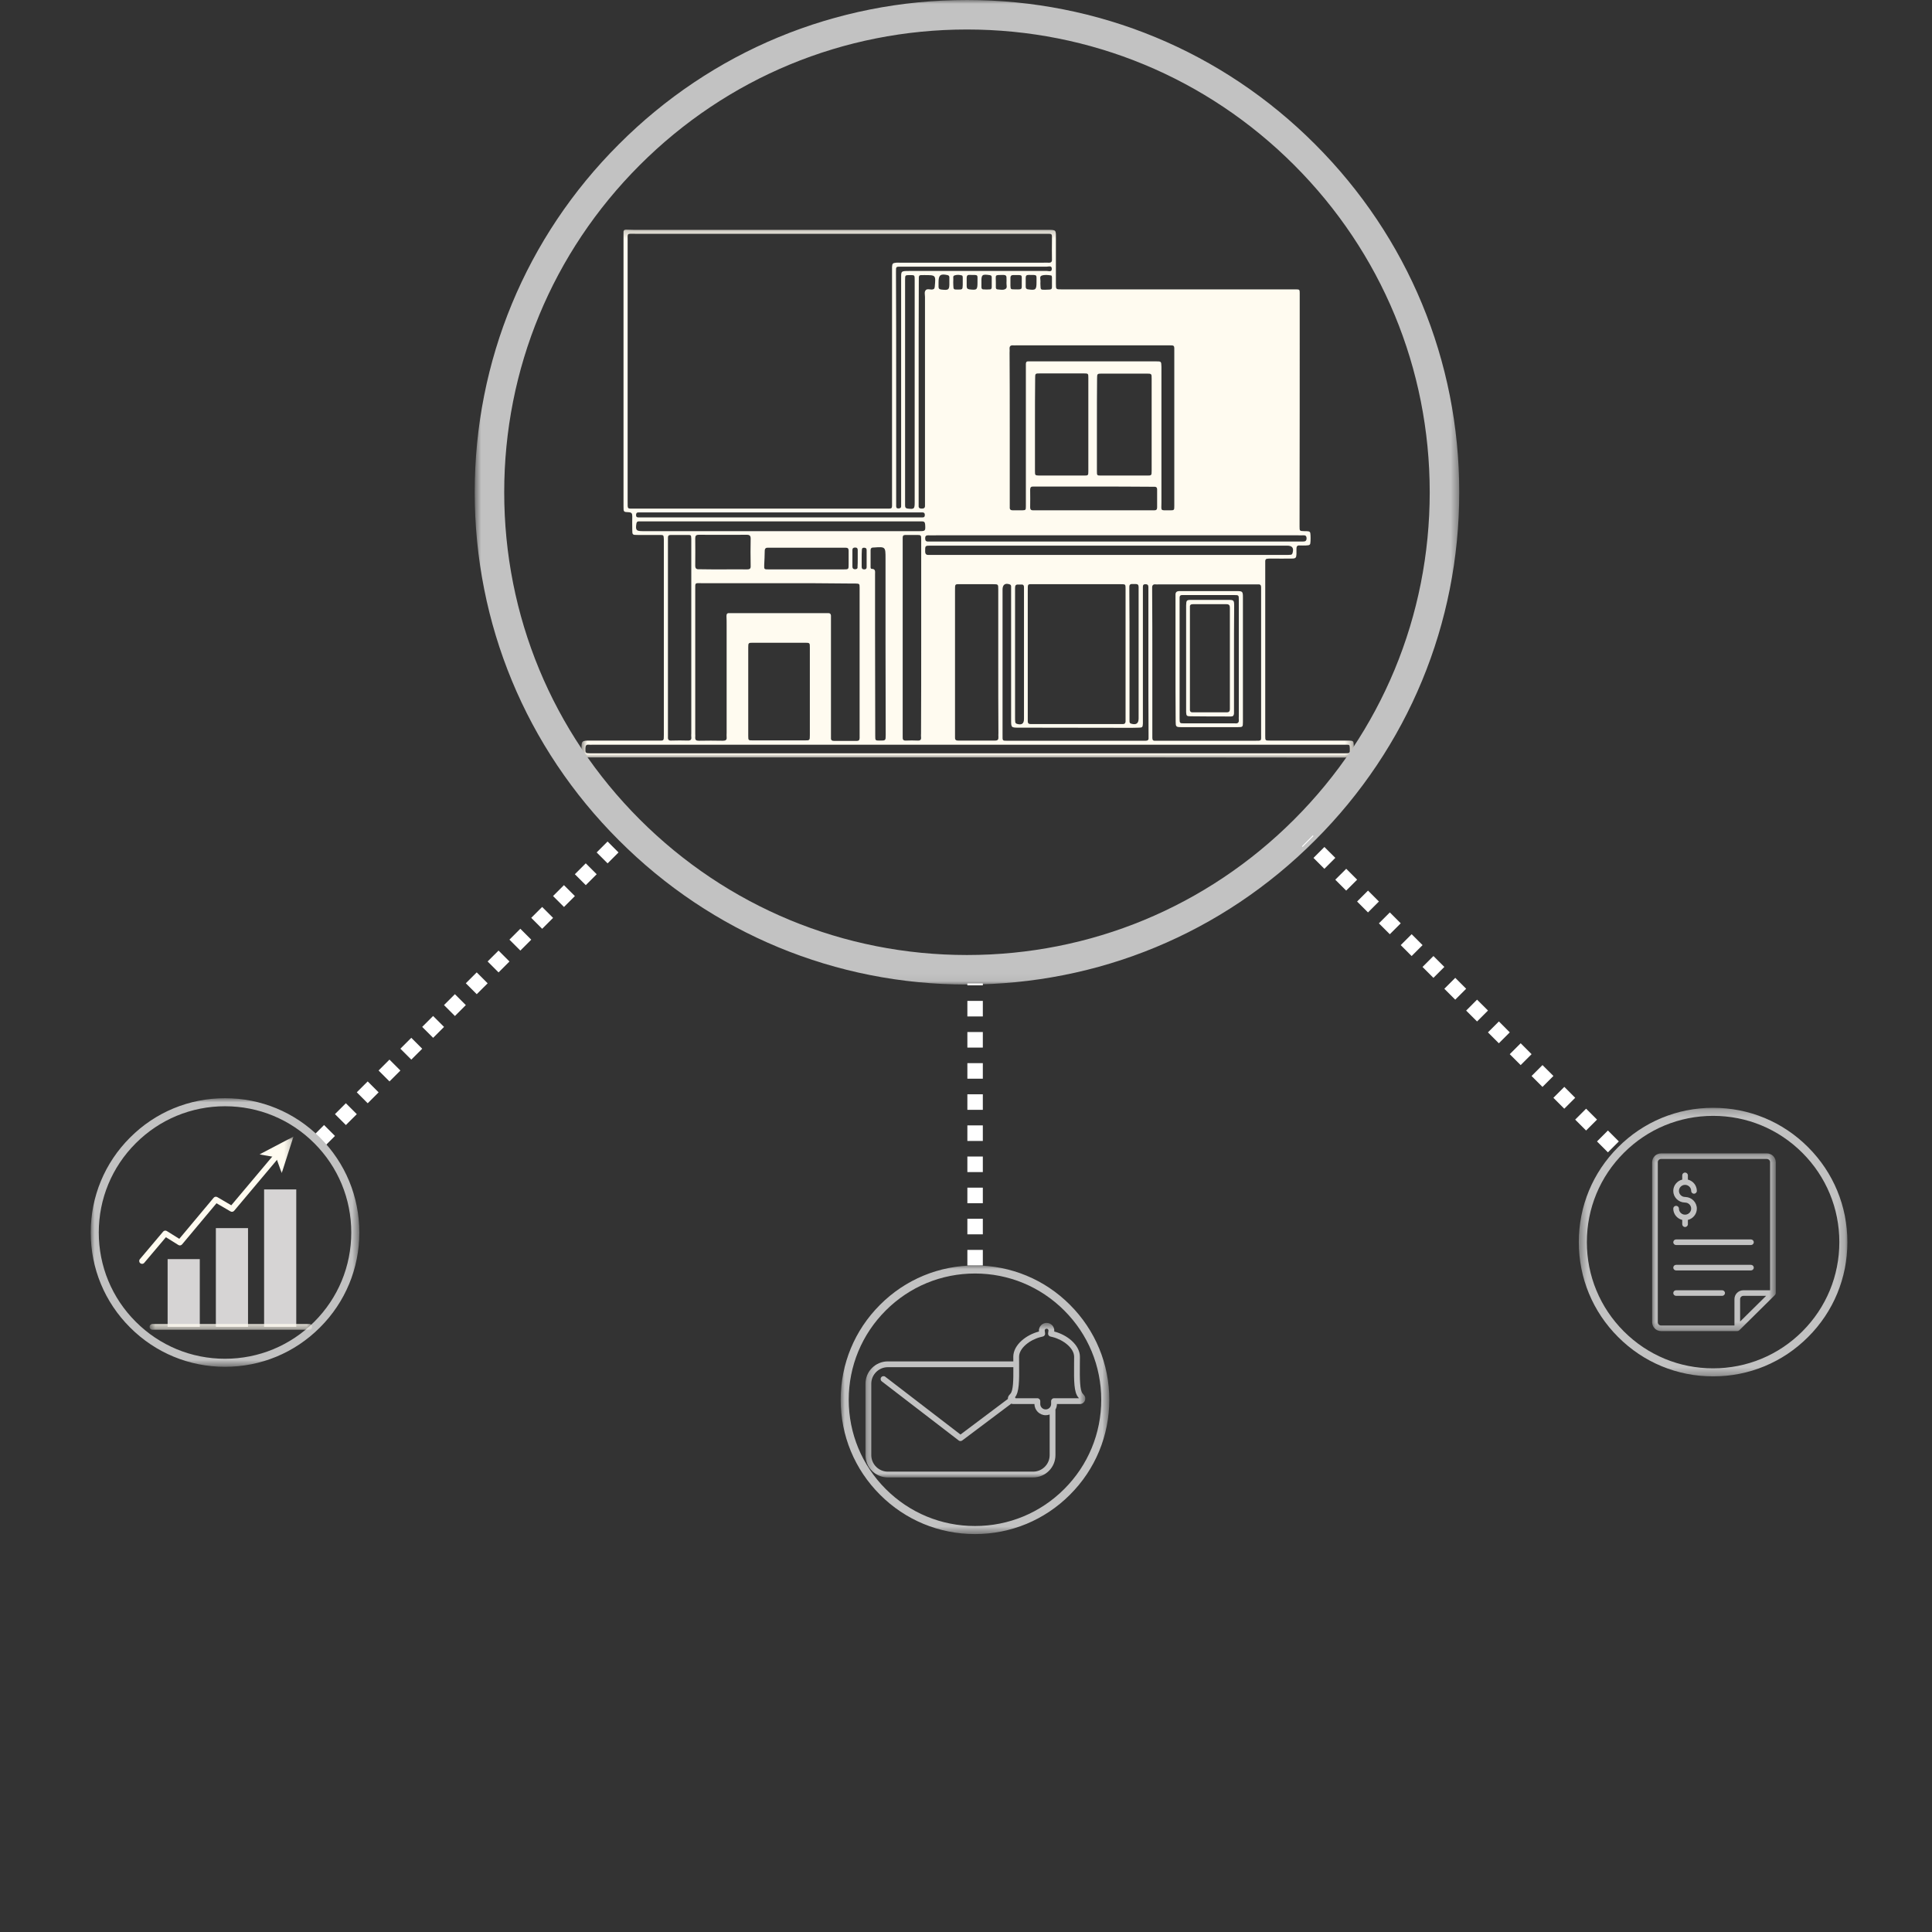 <svg width="255" height="255" viewBox="0 0 255 255" fill="none" xmlns="http://www.w3.org/2000/svg">
<rect x="0" y="0" width="255" height="255" fill="#333333" stroke="none"/>
<g clip-path="url(#clip0_57_2068)">
<mask id="mask0_57_2068" style="mask-type:alpha" maskUnits="userSpaceOnUse" x="76" y="30" width="103" height="71">
<path d="M76.681 30.218H178.681V100.087H76.681V30.218Z" fill="white"/>
</mask>
<g mask="url(#mask0_57_2068)">
<path d="M127.747 99.973C111.082 99.973 94.414 99.973 77.746 99.973C76.681 99.973 76.747 100.018 76.747 98.975C76.747 97.747 76.747 97.747 77.993 97.747C80.939 97.747 83.906 97.747 86.849 97.747C87.619 97.747 87.619 97.838 87.619 96.974C87.619 88.451 87.619 79.927 87.619 71.381C87.619 71.312 87.619 71.243 87.619 71.177C87.595 70.608 87.595 70.608 87.008 70.608C86.057 70.608 85.127 70.608 84.177 70.608C83.475 70.608 83.451 70.608 83.451 69.902C83.451 69.312 83.43 68.72 83.451 68.13C83.451 67.766 83.361 67.631 82.976 67.607C82.296 67.586 82.296 67.562 82.296 66.858C82.296 54.923 82.296 42.968 82.296 31.036C82.296 30.921 82.296 30.807 82.296 30.672C82.275 30.398 82.431 30.287 82.681 30.308C83 30.308 83.292 30.332 83.611 30.332C101.772 30.332 119.914 30.332 138.075 30.332C139.501 30.332 139.365 30.287 139.365 31.649C139.365 33.58 139.365 35.535 139.365 37.469C139.365 38.194 139.365 38.194 140.115 38.194C149.693 38.194 159.271 38.194 168.874 38.194C169.599 38.194 170.345 38.194 171.07 38.194C171.525 38.194 171.546 38.242 171.546 38.696C171.546 48.856 171.546 59.017 171.525 69.177C171.525 69.267 171.525 69.357 171.525 69.472C171.525 70.085 171.525 70.085 172.136 70.106C172.226 70.106 172.316 70.106 172.43 70.106C172.906 70.13 172.951 70.175 172.972 70.654C172.996 70.903 172.972 71.177 172.972 71.427C172.951 71.926 172.906 71.971 172.385 71.995C172.112 71.995 171.82 72.016 171.525 71.995C171.206 71.971 171.116 72.13 171.116 72.425C171.116 72.654 171.116 72.903 171.116 73.132C171.094 73.607 171.025 73.722 170.529 73.722C169.599 73.746 168.693 73.722 167.763 73.722C167.607 73.722 167.426 73.722 167.267 73.746C167.107 73.746 167.017 73.857 166.996 74.016C166.996 74.2 166.996 74.404 166.996 74.585C166.996 81.996 166.996 89.428 166.996 96.836C166.996 96.929 166.996 97.019 166.996 97.134C166.996 97.747 166.996 97.747 167.628 97.747C170.935 97.747 174.242 97.747 177.549 97.747C177.706 97.747 177.886 97.747 178.046 97.747C178.612 97.769 178.657 97.814 178.681 98.361C178.681 98.77 178.681 99.155 178.681 99.564C178.681 99.862 178.566 99.997 178.25 99.997C177.979 99.973 177.685 99.997 177.39 99.997C160.857 99.973 144.303 99.973 127.747 99.973ZM110.853 30.855C101.841 30.855 92.828 30.855 83.791 30.855C82.726 30.855 82.841 30.741 82.841 31.785C82.841 43.265 82.841 54.719 82.841 66.199C82.841 67.243 82.771 67.129 83.746 67.129C94.775 67.129 105.804 67.129 116.811 67.129C117.853 67.129 117.738 67.243 117.738 66.154C117.738 56.039 117.738 45.924 117.738 35.809C117.738 35.626 117.738 35.421 117.738 35.24C117.762 34.786 117.829 34.717 118.283 34.672C118.44 34.651 118.623 34.672 118.78 34.672C125.075 34.672 131.394 34.672 137.689 34.672C137.918 34.672 138.165 34.651 138.393 34.672C138.731 34.696 138.869 34.558 138.845 34.218C138.824 33.4 138.845 32.558 138.845 31.739C138.845 30.786 138.959 30.855 137.963 30.855C128.926 30.855 119.89 30.855 110.853 30.855ZM148.561 86.267C148.561 83.427 148.561 80.585 148.561 77.746C148.561 77.108 148.561 77.108 147.948 77.108C147.857 77.108 147.767 77.108 147.656 77.108C143.94 77.108 140.25 77.108 136.534 77.108C135.607 77.108 135.652 76.973 135.652 77.996C135.652 83.587 135.652 89.178 135.652 94.77C135.652 94.905 135.652 95.064 135.652 95.2C135.652 95.428 135.742 95.564 135.992 95.564C136.127 95.564 136.287 95.564 136.422 95.564C140.226 95.564 144.009 95.564 147.812 95.564C147.948 95.564 148.086 95.564 148.243 95.564C148.447 95.564 148.537 95.45 148.561 95.245C148.561 95.064 148.561 94.86 148.561 94.679C148.561 91.858 148.561 89.064 148.561 86.267ZM102.632 76.973C99.283 76.973 95.93 76.973 92.578 76.973C91.694 76.973 91.763 76.859 91.763 77.836C91.763 84.177 91.763 90.541 91.763 96.884C91.763 97.019 91.787 97.179 91.763 97.314C91.742 97.654 91.877 97.769 92.217 97.769C93.279 97.747 94.345 97.747 95.41 97.769C95.75 97.769 95.952 97.678 95.907 97.293C95.885 97.11 95.907 96.905 95.907 96.725C95.907 91.997 95.907 87.245 95.907 82.519C95.907 82.11 95.907 81.722 95.885 81.313C95.885 81.04 95.976 80.904 96.247 80.928C96.382 80.928 96.541 80.928 96.677 80.928C100.73 80.928 104.808 80.928 108.861 80.928C109.02 80.928 109.201 80.928 109.36 80.928C109.562 80.928 109.653 81.04 109.677 81.244C109.677 81.403 109.677 81.587 109.677 81.746C109.677 86.769 109.677 91.792 109.677 96.815C109.677 96.996 109.677 97.2 109.677 97.383C109.653 97.702 109.812 97.793 110.107 97.793C111.103 97.793 112.099 97.793 113.074 97.793C113.345 97.793 113.459 97.678 113.459 97.405C113.459 97.224 113.459 97.019 113.459 96.836C113.459 91.064 113.459 85.268 113.459 79.494C113.459 78.859 113.459 78.221 113.459 77.586C113.459 77.039 113.435 77.039 112.915 77.018C112.755 77.018 112.575 77.018 112.418 77.018C109.156 76.973 105.894 76.973 102.632 76.973ZM152.094 87.428C152.094 90.565 152.094 93.678 152.094 96.815C152.094 96.996 152.094 97.2 152.094 97.383C152.094 97.654 152.185 97.793 152.455 97.769C152.591 97.769 152.726 97.769 152.886 97.769C157.144 97.769 161.378 97.769 165.636 97.769C166.565 97.769 166.451 97.814 166.451 96.905C166.451 90.61 166.451 84.315 166.451 78.017C166.451 77.857 166.451 77.677 166.451 77.517C166.451 77.268 166.361 77.108 166.09 77.132C165.952 77.132 165.816 77.132 165.66 77.132C161.402 77.132 157.165 77.132 152.91 77.132C152.795 77.132 152.681 77.153 152.546 77.132C152.161 77.084 152.049 77.289 152.07 77.632C152.07 77.791 152.07 77.972 152.07 78.131C152.094 81.223 152.094 84.315 152.094 87.428ZM133.275 56.493C133.275 59.789 133.275 63.083 133.275 66.38C133.275 66.563 133.275 66.767 133.275 66.948C133.251 67.267 133.41 67.357 133.705 67.357C134.111 67.357 134.497 67.357 134.906 67.357C135.381 67.333 135.402 67.333 135.402 66.813C135.402 66.653 135.402 66.47 135.402 66.311C135.402 60.403 135.402 54.514 135.402 48.607C135.402 48.423 135.402 48.219 135.402 48.038C135.402 47.81 135.493 47.674 135.721 47.696C135.833 47.696 135.947 47.696 136.082 47.696C141.586 47.696 147.087 47.696 152.591 47.696C153.271 47.696 153.271 47.696 153.295 48.402C153.295 48.514 153.295 48.628 153.295 48.763C153.295 54.607 153.295 60.469 153.295 66.311C153.295 67.471 153.09 67.357 154.357 67.357C154.992 67.357 154.992 67.357 154.992 66.744C154.992 66.653 154.992 66.563 154.992 66.449C154.992 59.789 154.992 53.128 154.992 46.468C154.992 45.515 155.082 45.581 154.108 45.581C147.451 45.581 140.792 45.581 134.135 45.581C134 45.581 133.84 45.605 133.705 45.581C133.365 45.56 133.23 45.719 133.251 46.038C133.275 46.195 133.251 46.378 133.251 46.538C133.275 49.855 133.275 53.173 133.275 56.493ZM131.758 87.404C131.758 84.201 131.758 81.018 131.758 77.812C131.758 77.108 131.758 77.108 131.078 77.108C129.697 77.108 128.292 77.108 126.91 77.108C126.005 77.108 126.05 76.994 126.05 77.996C126.05 84.291 126.05 90.586 126.05 96.884C126.05 97.019 126.05 97.179 126.05 97.314C126.026 97.609 126.14 97.747 126.456 97.747C128.087 97.747 129.718 97.747 131.349 97.747C131.689 97.747 131.803 97.609 131.779 97.269C131.758 97.11 131.779 96.929 131.779 96.77C131.758 93.654 131.758 90.541 131.758 87.404ZM127.795 98.292C111.262 98.292 94.751 98.292 78.221 98.292C78.062 98.292 77.881 98.316 77.722 98.292C77.361 98.247 77.292 98.427 77.27 98.746C77.246 99.384 77.27 99.429 77.926 99.429C78.062 99.429 78.221 99.429 78.357 99.429C104.808 99.429 131.28 99.429 157.733 99.429C164.324 99.429 170.914 99.429 177.48 99.429C178.181 99.429 178.181 99.405 178.16 98.791C178.136 98.292 178.136 98.292 177.615 98.292C177.435 98.292 177.23 98.292 177.05 98.292C160.653 98.292 144.213 98.292 127.795 98.292ZM106.89 91.245C106.89 89.338 106.89 87.404 106.89 85.497C106.89 84.859 106.89 84.835 106.279 84.835C103.968 84.835 101.66 84.835 99.349 84.835C98.783 84.835 98.759 84.859 98.759 85.449C98.759 89.359 98.759 93.269 98.759 97.155C98.759 97.723 98.783 97.723 99.373 97.723C101.66 97.723 103.947 97.723 106.234 97.723C106.869 97.723 106.89 97.723 106.89 97.041C106.89 95.134 106.89 93.179 106.89 91.245ZM144.779 55.994C144.779 58.06 144.779 60.106 144.779 62.175C144.779 62.767 144.779 62.767 145.366 62.767C147.382 62.767 149.377 62.767 151.39 62.767C151.98 62.767 152.004 62.767 152.004 62.13C152.004 58.084 152.004 54.039 152.004 49.991C152.004 49.332 152.004 49.311 151.345 49.311C149.398 49.311 147.427 49.311 145.48 49.311C144.824 49.311 144.8 49.311 144.8 49.969C144.779 51.969 144.779 53.97 144.779 55.994ZM136.603 56.015C136.603 58.084 136.603 60.13 136.603 62.199C136.603 62.743 136.627 62.743 137.147 62.767C139.14 62.767 141.111 62.767 143.103 62.767C143.623 62.767 143.647 62.743 143.647 62.199C143.647 58.105 143.647 54.015 143.647 49.9C143.647 49.311 143.647 49.287 143.058 49.287C141.132 49.287 139.185 49.287 137.259 49.287C136.627 49.287 136.627 49.287 136.627 49.969C136.603 51.993 136.603 54.015 136.603 56.015ZM91.242 84.131C91.242 79.972 91.242 75.791 91.242 71.631C91.242 71.472 91.242 71.288 91.242 71.129C91.218 70.608 91.218 70.608 90.722 70.608C90.156 70.608 89.59 70.608 89.022 70.608C88.071 70.608 88.161 70.539 88.161 71.493C88.161 79.951 88.161 88.405 88.161 96.86C88.161 96.996 88.161 97.155 88.161 97.293C88.14 97.633 88.275 97.769 88.615 97.747C89.34 97.723 90.087 97.723 90.812 97.747C91.152 97.747 91.287 97.609 91.242 97.293C91.218 97.134 91.242 96.951 91.242 96.791C91.242 92.565 91.242 88.36 91.242 84.131ZM151.574 87.428C151.574 84.291 151.574 81.178 151.574 78.041C151.574 77.857 151.574 77.653 151.574 77.472C151.574 77.199 151.435 77.108 151.188 77.108C150.939 77.108 150.848 77.199 150.848 77.448C150.848 77.653 150.848 77.881 150.848 78.086C150.848 83.746 150.848 89.404 150.848 95.064C150.848 95.2 150.848 95.359 150.848 95.498C150.825 95.973 150.779 96.042 150.328 96.042C149.828 96.063 149.332 96.063 148.832 96.063C144.054 96.063 139.299 96.042 134.52 96.042C133.455 96.042 133.455 96.042 133.455 95.019C133.455 89.359 133.455 83.698 133.455 78.041C133.455 77.836 133.455 77.608 133.455 77.403C133.455 77.289 133.41 77.177 133.275 77.132C132.685 76.928 132.345 77.153 132.324 77.767C132.324 77.881 132.324 77.996 132.324 78.131C132.324 83.653 132.324 89.178 132.324 94.701C132.324 95.45 132.324 96.223 132.324 96.974C132.324 97.838 132.255 97.769 133.139 97.769C139.025 97.769 144.89 97.769 150.779 97.769C150.915 97.769 151.074 97.769 151.21 97.769C151.459 97.769 151.619 97.678 151.595 97.405C151.595 97.224 151.595 97.019 151.595 96.836C151.574 93.678 151.574 90.541 151.574 87.428ZM121.587 84.222C121.587 80.107 121.587 75.971 121.587 71.857C121.587 71.676 121.587 71.472 121.587 71.288C121.587 70.608 121.587 70.608 120.931 70.608C120.615 70.608 120.32 70.608 120.004 70.608C119.053 70.608 119.143 70.539 119.143 71.493C119.143 79.951 119.143 88.405 119.143 96.86C119.143 96.996 119.143 97.155 119.143 97.293C119.12 97.609 119.234 97.769 119.574 97.747C120.094 97.723 120.615 97.723 121.136 97.747C121.476 97.769 121.611 97.609 121.566 97.293C121.542 97.134 121.566 96.951 121.566 96.791C121.587 92.61 121.587 88.405 121.587 84.222ZM146.341 72.016C143.012 72.016 139.684 72.016 136.353 72.016C131.848 72.016 127.341 72.016 122.833 72.016C122.087 72.016 122.11 72.04 122.11 72.768C122.11 73.153 122.267 73.267 122.631 73.243C122.743 73.243 122.857 73.243 122.992 73.243C138.595 73.243 154.177 73.243 169.78 73.243C169.96 73.243 170.165 73.243 170.345 73.222C170.483 73.222 170.55 73.132 170.595 73.018C170.8 72.335 170.574 72.016 169.87 72.016C169.803 72.016 169.734 72.016 169.668 72.016C161.853 72.016 154.086 72.016 146.341 72.016ZM144.394 64.22C141.902 64.22 139.389 64.22 136.898 64.22C136.738 64.22 136.558 64.22 136.398 64.22C136.104 64.199 135.968 64.311 135.968 64.629C135.992 65.402 135.968 66.199 135.968 66.972C135.968 67.243 136.082 67.357 136.353 67.357C136.489 67.357 136.627 67.357 136.784 67.357C141.833 67.357 146.885 67.357 151.911 67.357C152.049 67.357 152.185 67.357 152.341 67.357C152.591 67.357 152.726 67.267 152.726 66.993C152.726 66.199 152.726 65.381 152.726 64.584C152.726 64.358 152.615 64.244 152.386 64.244C152.206 64.244 152.004 64.244 151.821 64.244C149.353 64.22 146.861 64.22 144.394 64.22ZM103.017 70.106C109.111 70.106 115.202 70.106 121.295 70.106C122.156 70.106 122.156 70.085 122.11 69.243C122.087 68.948 121.996 68.813 121.701 68.813C121.587 68.813 121.476 68.813 121.34 68.813C109.156 68.813 96.993 68.813 84.811 68.813C84.652 68.813 84.471 68.813 84.312 68.813C84.108 68.813 84.041 68.903 83.996 69.108C83.861 69.971 83.972 70.106 84.833 70.106C90.881 70.106 96.948 70.106 103.017 70.106ZM120.727 51.72C120.727 46.787 120.727 41.878 120.727 36.946C120.727 36.308 120.727 36.308 120.116 36.308C119.46 36.308 119.46 36.308 119.46 36.967C119.46 37.036 119.46 37.105 119.46 37.172C119.46 46.877 119.46 56.583 119.46 66.289C119.46 66.425 119.46 66.584 119.46 66.72C119.46 66.972 119.55 67.108 119.821 67.129C120.66 67.222 120.727 67.177 120.727 66.289C120.727 61.426 120.727 56.583 120.727 51.72ZM116.878 85.019C116.878 81.244 116.878 77.493 116.878 73.722C116.878 72.154 116.878 72.154 115.316 72.266C115.292 72.266 115.271 72.266 115.247 72.266C115.021 72.266 114.907 72.38 114.907 72.609C114.907 73.336 114.907 74.085 114.907 74.813C114.907 74.927 114.907 75.084 115.066 75.084C115.587 75.084 115.496 75.472 115.496 75.791C115.496 78.176 115.496 80.564 115.496 82.973C115.496 87.677 115.52 92.382 115.52 97.11C115.52 97.747 115.52 97.747 116.153 97.747C116.878 97.747 116.902 97.747 116.902 97.019C116.902 93.019 116.878 89.019 116.878 85.019ZM147.337 70.654C139.435 70.654 131.53 70.654 123.627 70.654C123.242 70.654 122.878 70.675 122.493 70.654C122.222 70.654 122.11 70.768 122.11 71.039C122.11 71.336 122.201 71.493 122.517 71.472C122.697 71.472 122.902 71.472 123.083 71.472C138.959 71.472 154.833 71.472 170.73 71.472C171.161 71.472 171.591 71.472 172 71.472C172.271 71.472 172.43 71.403 172.452 71.084C172.452 70.72 172.295 70.63 171.976 70.654C171.774 70.675 171.546 70.654 171.344 70.654C163.349 70.654 155.332 70.654 147.337 70.654ZM118.283 51.082C118.283 56.129 118.283 61.176 118.283 66.22C118.283 66.404 118.283 66.608 118.283 66.789C118.283 66.972 118.328 67.108 118.554 67.108C118.758 67.108 118.939 67.062 118.939 66.813C118.939 66.608 118.939 66.38 118.939 66.175C118.939 56.424 118.939 46.652 118.939 36.901C118.939 35.764 118.849 35.764 120.049 35.764C126.095 35.764 132.14 35.764 138.189 35.764C138.415 35.764 138.845 35.944 138.824 35.469C138.824 35.012 138.393 35.195 138.165 35.195C131.734 35.195 125.325 35.195 118.894 35.195C118.259 35.195 118.259 35.195 118.259 35.809C118.259 35.923 118.259 36.037 118.259 36.173C118.283 41.127 118.283 46.105 118.283 51.082ZM95.365 75.153C96.451 75.153 97.537 75.132 98.624 75.153C98.943 75.153 99.099 75.063 99.078 74.699C99.054 73.493 99.054 72.29 99.078 71.084C99.078 70.72 98.943 70.585 98.579 70.585C96.451 70.608 94.345 70.585 92.217 70.585C91.877 70.585 91.763 70.72 91.763 71.039C91.763 72.245 91.787 73.448 91.763 74.654C91.763 75.018 91.898 75.153 92.262 75.132C93.303 75.153 94.345 75.153 95.365 75.153ZM106.439 75.153C106.64 75.153 106.869 75.153 107.071 75.153C108.5 75.153 109.902 75.153 111.329 75.153C112.009 75.153 112.009 75.153 112.009 74.449C112.009 73.857 112.009 73.267 112.009 72.675C112.009 72.404 111.895 72.29 111.624 72.29C111.488 72.29 111.329 72.29 111.193 72.29C108.046 72.29 104.919 72.29 101.772 72.29C101.66 72.29 101.546 72.29 101.41 72.29C101.094 72.266 100.935 72.38 100.935 72.72C100.935 73.336 100.89 73.95 100.866 74.564C100.845 75.153 100.866 75.153 101.455 75.153C103.132 75.153 104.784 75.153 106.439 75.153ZM121.25 51.72C121.25 56.559 121.25 61.381 121.25 66.22C121.25 66.38 121.25 66.563 121.25 66.72C121.226 67.038 121.361 67.129 121.68 67.129C121.972 67.129 122.11 67.017 122.087 66.698C122.087 66.515 122.087 66.311 122.087 66.13C122.087 57.152 122.087 48.174 122.087 39.196C122.087 38.901 121.972 38.537 122.177 38.308C122.357 38.083 122.721 38.218 122.992 38.218C123.263 38.194 123.354 38.104 123.377 37.833C123.513 36.308 123.537 36.308 122.017 36.308C121.226 36.308 121.271 36.242 121.271 37.081C121.25 41.969 121.25 46.856 121.25 51.72ZM102.972 68.29C109.042 68.29 115.111 68.29 121.157 68.29C121.361 68.29 121.587 68.29 121.792 68.29C121.996 68.29 122.063 68.175 122.063 67.971C122.063 67.79 122.017 67.652 121.792 67.631C121.635 67.631 121.452 67.631 121.295 67.631C109.111 67.631 96.948 67.631 84.766 67.631C84.607 67.631 84.426 67.631 84.267 67.631C84.017 67.631 83.951 67.766 83.951 67.995C83.951 68.199 84.041 68.29 84.243 68.29C84.426 68.29 84.628 68.29 84.811 68.29C90.902 68.29 96.948 68.29 102.972 68.29ZM149.082 86.267C149.082 89.064 149.082 91.858 149.082 94.656C149.082 94.836 149.082 95.041 149.082 95.224C149.082 95.383 149.148 95.474 149.308 95.519C149.964 95.702 150.283 95.498 150.283 94.815C150.283 94.77 150.283 94.725 150.283 94.679C150.283 89.109 150.283 83.542 150.283 77.972C150.283 77.812 150.283 77.632 150.283 77.472C150.283 77.199 150.168 77.084 149.897 77.084C149.759 77.084 149.603 77.084 149.467 77.084C149.148 77.063 149.037 77.222 149.058 77.517C149.058 77.677 149.058 77.857 149.058 78.017C149.082 80.769 149.082 83.518 149.082 86.267ZM133.976 86.267C133.976 89.088 133.976 91.906 133.976 94.725C133.976 94.905 133.976 95.11 134 95.293C134 95.404 134.09 95.498 134.226 95.543C134.86 95.723 135.153 95.519 135.153 94.884C135.153 94.836 135.153 94.791 135.153 94.746C135.153 89.154 135.153 83.563 135.153 77.996C135.153 77.836 135.153 77.653 135.153 77.493C135.153 77.268 135.062 77.132 134.813 77.153C134.677 77.153 134.52 77.153 134.385 77.153C134.066 77.132 133.976 77.289 133.976 77.586C133.976 77.746 133.976 77.926 133.976 78.086C133.976 80.79 133.976 83.518 133.976 86.267ZM134.86 37.286C134.837 36.194 135.062 36.308 133.84 36.308C133.795 36.308 133.75 36.308 133.705 36.308C133.477 36.308 133.365 36.422 133.365 36.651C133.365 36.991 133.365 37.355 133.365 37.695C133.386 38.173 133.386 38.194 133.907 38.194C135.041 38.218 134.837 38.218 134.86 37.286ZM138.845 37.286C138.845 37.06 138.845 36.808 138.845 36.582C138.845 36.492 138.8 36.353 138.731 36.353C138.3 36.287 137.87 36.242 137.487 36.377C137.169 36.492 137.349 36.877 137.328 37.15C137.304 37.31 137.328 37.49 137.328 37.65C137.349 38.242 137.349 38.242 137.918 38.242C139.025 38.218 138.824 38.263 138.845 37.286ZM125.303 37.241C125.303 37.036 125.303 36.808 125.303 36.603C125.303 36.446 125.234 36.353 125.054 36.308C124.124 36.104 123.877 36.308 123.877 37.241C123.877 37.445 123.877 37.674 123.877 37.878C123.877 38.104 124.012 38.194 124.238 38.218C125.234 38.332 125.325 38.263 125.303 37.241ZM131.439 37.241C131.439 37.469 131.439 37.719 131.439 37.944C131.439 38.059 131.484 38.173 131.644 38.194C132.005 38.218 132.414 38.332 132.73 38.128C132.98 37.968 132.82 37.605 132.844 37.331C132.866 37.126 132.844 36.901 132.844 36.696C132.866 36.377 132.709 36.287 132.414 36.287C131.235 36.308 131.439 36.218 131.439 37.241ZM129.537 37.264C129.537 37.469 129.537 37.695 129.537 37.899C129.537 38.059 129.606 38.194 129.763 38.194C130.058 38.218 130.374 38.218 130.669 38.194C130.85 38.194 130.897 38.038 130.897 37.878C130.897 37.445 130.897 37.036 130.897 36.603C130.897 36.399 130.804 36.332 130.603 36.308C129.628 36.173 129.513 36.242 129.537 37.264ZM129.017 37.241C128.993 36.218 129.221 36.287 128.021 36.287C127.997 36.287 127.975 36.287 127.952 36.287C127.681 36.263 127.59 36.422 127.59 36.672C127.59 37.036 127.59 37.421 127.59 37.785C127.59 38.038 127.681 38.149 127.952 38.194C128.948 38.308 129.017 38.263 129.017 37.241ZM136.807 37.264C136.784 36.218 137.009 36.287 135.766 36.287C135.493 36.287 135.381 36.377 135.381 36.651C135.381 37.06 135.381 37.445 135.381 37.854C135.381 38.083 135.493 38.173 135.721 38.194C136.693 38.332 136.807 38.242 136.807 37.264ZM127.07 37.241C127.07 37.036 127.07 36.808 127.07 36.603C127.07 36.513 127.046 36.377 126.955 36.353C126.639 36.263 126.299 36.242 125.981 36.353C125.734 36.422 125.845 36.717 125.824 36.922C125.8 37.15 125.824 37.4 125.824 37.626C125.845 38.218 125.845 38.218 126.411 38.218C127.046 38.218 127.046 38.218 127.07 37.605C127.07 37.469 127.07 37.355 127.07 37.241ZM113.209 73.746C113.209 73.358 113.209 72.994 113.209 72.609C113.209 72.38 113.119 72.266 112.869 72.266C112.644 72.266 112.508 72.359 112.508 72.585C112.508 73.312 112.508 74.04 112.508 74.789C112.508 75.018 112.62 75.132 112.848 75.132C113.074 75.132 113.209 75.063 113.185 74.813C113.209 74.471 113.209 74.107 113.209 73.746ZM113.73 73.676C113.73 74.062 113.73 74.425 113.73 74.813C113.73 75.039 113.82 75.153 114.07 75.153C114.275 75.153 114.386 75.063 114.386 74.858C114.386 74.107 114.386 73.358 114.386 72.609C114.386 72.359 114.251 72.29 114.025 72.29C113.799 72.29 113.754 72.425 113.754 72.609C113.73 72.972 113.73 73.312 113.73 73.676Z" fill="#FFFBF0"/>
</g>
<path d="M155.152 87.064C155.152 84.381 155.152 81.698 155.152 79.039C155.152 78.859 155.152 78.654 155.152 78.471C155.152 78.176 155.308 78.041 155.582 78.017C155.693 78.017 155.808 78.017 155.943 78.017C158.366 78.017 160.812 78.017 163.235 78.017C163.984 78.017 164.05 78.062 164.05 78.814C164.05 84.315 164.05 89.813 164.05 95.293C164.05 95.952 164.029 95.973 163.37 95.973C160.881 95.973 158.366 95.973 155.874 95.973C155.218 95.973 155.173 95.907 155.173 95.224C155.152 92.496 155.152 89.792 155.152 87.064ZM163.508 87.019C163.508 84.405 163.508 81.812 163.508 79.199C163.508 78.54 163.508 78.54 162.849 78.54C160.677 78.54 158.501 78.54 156.328 78.54C156.259 78.54 156.193 78.54 156.124 78.54C155.829 78.519 155.672 78.609 155.693 78.949C155.693 79.039 155.693 79.132 155.693 79.244C155.693 84.426 155.693 89.632 155.693 94.815C155.693 95.474 155.693 95.474 156.35 95.474C158.525 95.474 160.698 95.474 162.873 95.474C162.918 95.474 162.964 95.474 163.009 95.474C163.349 95.519 163.553 95.383 163.508 94.996C163.484 94.86 163.508 94.725 163.508 94.565C163.508 92.042 163.508 89.518 163.508 87.019Z" fill="#FFFBF0"/>
<path d="M162.873 86.928C162.873 89.178 162.873 91.428 162.873 93.678C162.873 93.837 162.873 94.018 162.873 94.177C162.849 94.427 162.759 94.565 162.488 94.565C160.698 94.565 158.91 94.565 157.099 94.541C156.623 94.541 156.578 94.451 156.554 93.997C156.554 93.859 156.554 93.723 156.554 93.564C156.554 89.109 156.554 84.655 156.554 80.2C156.554 80.11 156.554 80.017 156.554 79.903C156.578 79.223 156.599 79.177 157.279 79.177C158.886 79.177 160.496 79.177 162.103 79.177C162.849 79.177 162.895 79.223 162.895 79.996C162.873 82.336 162.873 84.631 162.873 86.928ZM162.329 86.904C162.329 85.906 162.329 84.928 162.329 83.927C162.329 82.7 162.329 81.472 162.329 80.245C162.329 79.951 162.262 79.746 161.898 79.746C160.406 79.746 158.931 79.746 157.439 79.746C157.189 79.746 157.03 79.836 157.053 80.107C157.053 80.267 157.053 80.45 157.053 80.609C157.053 84.79 157.053 88.995 157.053 93.179C157.053 93.314 157.053 93.473 157.053 93.609C157.03 93.906 157.165 94.042 157.46 94.018C158.955 94.018 160.427 94.018 161.922 94.018C162.238 94.018 162.329 93.859 162.329 93.588C162.329 93.428 162.329 93.245 162.329 93.088C162.329 91.04 162.329 88.974 162.329 86.904Z" fill="#FFFBF0"/>
<mask id="mask1_57_2068" style="mask-type:alpha" maskUnits="userSpaceOnUse" x="62" y="0" width="131" height="130">
<path d="M62.656 0H192.602V129.946H62.656V0Z" fill="white"/>
</mask>
<g mask="url(#mask1_57_2068)">
<path d="M127.628 129.946C110.282 129.946 93.946 123.194 81.69 110.912C69.408 98.653 62.656 82.32 62.656 64.972C62.656 47.627 69.408 31.293 81.69 19.035C93.946 6.752 110.282 0 127.628 0C144.975 0 161.309 6.752 173.567 19.035C185.85 31.317 192.602 47.627 192.602 64.972C192.602 82.32 185.85 98.653 173.567 110.912C161.309 123.194 144.975 129.946 127.628 129.946ZM127.628 3.894C111.321 3.894 95.973 10.258 84.442 21.787C72.914 33.317 66.55 48.665 66.55 64.972C66.55 81.281 72.914 96.629 84.442 108.16C95.973 119.688 111.321 126.05 127.628 126.05C143.937 126.05 159.285 119.688 170.813 108.16C182.344 96.629 188.705 81.281 188.705 64.972C188.705 48.665 182.344 33.317 170.813 21.787C159.285 10.258 143.937 3.894 127.628 3.894Z" fill="#C2C2C2"/>
</g>
<path d="M41.331 149.929L42.771 148.49L44.213 149.932L42.776 151.372M44.211 147.05L45.65 145.613L47.093 147.055L45.653 148.492M47.09 144.173L48.53 142.734L49.972 144.176L48.532 145.616M49.967 141.294L51.406 139.854L52.849 141.297L51.409 142.736M52.846 138.415L54.286 136.978L55.728 138.42L54.288 139.857M55.725 135.538L57.165 134.098L58.608 135.54L57.168 136.98M58.602 132.658L60.042 131.219L61.484 132.661L60.044 134.101M61.482 129.779L62.921 128.342L64.364 129.784L62.924 131.221M64.361 126.902L65.801 125.463L67.243 126.905L65.803 128.345M67.238 124.023L68.677 122.583L70.12 124.026L68.68 125.465M70.117 121.144L71.557 119.707L72.999 121.149L71.559 122.589M72.996 118.267L74.433 116.827L75.878 118.27L74.439 119.709M75.873 115.388L77.313 113.948L78.755 115.39L77.316 116.83M78.752 112.511L80.192 111.071L81.635 112.513L80.195 113.953" fill="white"/>
<path d="M212.224 152.094L210.784 150.655L212.226 149.212L213.666 150.652M209.344 149.215L207.905 147.775L209.347 146.333L210.787 147.773M206.465 146.335L205.028 144.896L206.47 143.453L207.907 144.893M203.588 143.459L202.149 142.019L203.591 140.577L205.031 142.014M200.709 140.579L199.269 139.14L200.712 137.697L202.151 139.137M197.83 137.7L196.39 136.26L197.835 134.818L199.272 136.258M194.953 134.821L193.513 133.384L194.955 131.941L196.395 133.378M192.073 131.944L190.634 130.504L192.076 129.062L193.516 130.502M189.194 129.065L187.754 127.625L189.197 126.183L190.636 127.622M186.317 126.185L184.878 124.745L186.32 123.303L187.76 124.743M183.438 123.308L181.998 121.869L183.441 120.426L184.88 121.866M180.559 120.429L179.119 118.989L180.561 117.547L182.001 118.987M177.679 117.55L176.242 116.11L177.685 114.668L179.124 116.107M174.803 114.673L173.363 113.233L174.805 111.791L176.245 113.228M171.923 111.794L171.833 111.703L173.275 110.258L173.365 110.351" fill="white"/>
<path d="M127.681 167.025V164.972H129.721V167.025M127.681 162.916V160.862H129.721V162.916M127.681 158.809V156.756H129.721V158.809M127.681 154.7V152.647H129.721V154.7M127.681 150.593V148.537H129.721V150.593M127.681 146.484V144.431H129.721V146.484M127.681 142.375V140.322H129.721V142.375M127.681 138.268V136.215H129.721V138.268M127.681 134.159V132.106H129.721V134.159M127.681 130.053V129.795H129.721V130.053" fill="white"/>
<mask id="mask2_57_2068" style="mask-type:alpha" maskUnits="userSpaceOnUse" x="11" y="144" width="37" height="37">
<path d="M11.974 144.949H47.427V180.402H11.974V144.949Z" fill="white"/>
</mask>
<g mask="url(#mask2_57_2068)">
<path d="M29.7 180.402C24.969 180.402 20.512 178.558 17.167 175.209C13.815 171.865 11.974 167.408 11.974 162.674C11.974 157.943 13.815 153.486 17.167 150.142C20.512 146.79 24.969 144.949 29.7 144.949C34.433 144.949 38.89 146.79 42.232 150.142C45.584 153.494 47.427 157.943 47.427 162.674C47.427 167.408 45.584 171.865 42.232 175.209C38.89 178.558 34.433 180.402 29.7 180.402ZM29.7 146.011C25.25 146.011 21.064 147.749 17.919 150.894C14.771 154.039 13.037 158.225 13.037 162.674C13.037 167.123 14.771 171.312 17.919 174.457C21.064 177.602 25.25 179.339 29.7 179.339C34.149 179.339 38.338 177.602 41.483 174.457C44.628 171.312 46.362 167.123 46.362 162.674C46.362 158.225 44.628 154.039 41.483 150.894C38.338 147.749 34.149 146.011 29.7 146.011Z" fill="#C2C2C2"/>
</g>
<mask id="mask3_57_2068" style="mask-type:alpha" maskUnits="userSpaceOnUse" x="208" y="146" width="36" height="36">
<path d="M208.383 146.216H243.833V181.666H208.383V146.216Z" fill="white"/>
</mask>
<g mask="url(#mask3_57_2068)">
<path d="M226.108 181.666C221.375 181.666 216.92 179.825 213.576 176.473C210.224 173.132 208.383 168.675 208.383 163.941C208.383 159.208 210.224 154.753 213.576 151.409C216.92 148.057 221.375 146.216 226.108 146.216C230.841 146.216 235.296 148.057 238.64 151.409C241.992 154.758 243.833 159.208 243.833 163.941C243.833 168.675 241.992 173.132 238.64 176.473C235.296 179.825 230.841 181.666 226.108 181.666ZM226.108 147.278C221.659 147.278 217.472 149.013 214.327 152.161C211.18 155.306 209.445 159.492 209.445 163.941C209.445 168.39 211.18 172.577 214.327 175.724C217.472 178.869 221.659 180.604 226.108 180.604C230.557 180.604 234.743 178.869 237.891 175.724C241.036 172.577 242.771 168.39 242.771 163.941C242.771 159.492 241.036 155.306 237.891 152.161C234.743 149.013 230.557 147.278 226.108 147.278Z" fill="#C2C2C2"/>
</g>
<mask id="mask4_57_2068" style="mask-type:alpha" maskUnits="userSpaceOnUse" x="110" y="167" width="37" height="36">
<path d="M110.96 167.025H146.413V202.478H110.96V167.025Z" fill="white"/>
</mask>
<g mask="url(#mask4_57_2068)">
<path d="M128.687 202.478C123.954 202.478 119.497 200.635 116.153 197.285C112.803 193.941 110.96 189.484 110.96 184.75C110.96 180.019 112.803 175.562 116.153 172.218C119.497 168.866 123.954 167.025 128.687 167.025C133.418 167.025 137.875 168.866 141.22 172.218C144.569 175.57 146.413 180.019 146.413 184.75C146.413 189.484 144.569 193.941 141.22 197.285C137.875 200.635 133.418 202.478 128.687 202.478ZM128.687 168.087C124.238 168.087 120.049 169.825 116.904 172.97C113.759 176.115 112.022 180.301 112.022 184.75C112.022 189.199 113.759 193.388 116.904 196.533C120.049 199.678 124.238 201.415 128.687 201.415C133.137 201.415 137.323 199.678 140.468 196.533C143.613 193.388 145.35 189.199 145.35 184.75C145.35 180.301 143.613 176.115 140.468 172.97C137.323 169.825 133.137 168.087 128.687 168.087Z" fill="#C2C2C2"/>
</g>
<path d="M22.124 166.188H26.369V175.132H22.124V166.188Z" fill="#D6D4D4"/>
<path d="M28.491 162.095H32.736V175.132H28.491V162.095Z" fill="#D6D4D4"/>
<path d="M34.858 156.99H39.103V175.132H34.858V156.99Z" fill="#D6D4D4"/>
<mask id="mask5_57_2068" style="mask-type:alpha" maskUnits="userSpaceOnUse" x="19" y="174" width="23" height="2">
<path d="M19.72 174.08H41.254V175.512H19.72V174.08Z" fill="white"/>
</mask>
<g mask="url(#mask5_57_2068)">
<path d="M40.845 175.509H20.116C19.906 175.509 19.739 175.342 19.739 175.132C19.739 174.925 19.906 174.755 20.116 174.755H40.845C41.055 174.755 41.222 174.925 41.222 175.132C41.222 175.342 41.055 175.509 40.845 175.509Z" fill="#FFFBF0"/>
</g>
<path d="M18.75 166.813C18.666 166.813 18.578 166.783 18.509 166.722C18.349 166.589 18.328 166.35 18.464 166.191L21.532 162.557C21.654 162.414 21.861 162.382 22.02 162.483L23.665 163.508L28.201 158.087C28.321 157.946 28.523 157.911 28.682 158.004L30.528 159.083L36.266 152.262C36.399 152.102 36.638 152.084 36.797 152.216C36.956 152.352 36.978 152.588 36.842 152.748L30.903 159.811C30.783 159.951 30.581 159.986 30.425 159.893L28.576 158.815L24.031 164.244C23.912 164.39 23.702 164.422 23.542 164.324L21.898 163.296L19.04 166.677C18.966 166.767 18.859 166.813 18.75 166.813Z" fill="#FFFBF0"/>
<mask id="mask6_57_2068" style="mask-type:alpha" maskUnits="userSpaceOnUse" x="34" y="150" width="5" height="6">
<path d="M34 150.012H38.76V155.04H34V150.012Z" fill="white"/>
</mask>
<g mask="url(#mask6_57_2068)">
<path d="M38.736 150.012L37.185 154.835L36.433 152.75L34.25 152.368L38.736 150.012Z" fill="#FFFBF0"/>
</g>
<mask id="mask7_57_2068" style="mask-type:alpha" maskUnits="userSpaceOnUse" x="114" y="174" width="30" height="22">
<path d="M114.232 174.606H143.302V195.006H114.232V174.606Z" fill="white"/>
</mask>
<g mask="url(#mask7_57_2068)">
<path d="M139.118 184.551C138.909 184.551 138.736 184.721 138.736 184.933V185.308C138.736 185.704 138.415 186.025 138.019 186.025C137.623 186.025 137.302 185.704 137.302 185.308V184.933C137.302 184.721 137.132 184.551 136.919 184.551H134.037C134.024 184.503 134.002 184.461 133.973 184.418C134.52 183.743 134.534 182.333 134.512 180.088C134.51 179.772 134.505 179.419 134.505 179.084C134.505 177.913 135.971 176.821 137.328 176.481L137.652 176.402C137.843 176.354 137.966 176.173 137.939 175.979L137.891 175.621V175.618C137.891 175.613 137.889 175.607 137.889 175.602C137.897 175.477 137.997 175.376 138.125 175.371C138.13 175.371 138.136 175.371 138.141 175.371H138.152C138.279 175.376 138.38 175.477 138.388 175.602C138.388 175.607 138.388 175.613 138.385 175.618C138.385 175.621 138.385 175.621 138.385 175.621L138.337 175.979C138.311 176.173 138.436 176.354 138.624 176.402L138.948 176.481C140.306 176.821 141.772 177.913 141.772 179.084C141.772 179.408 141.769 179.748 141.764 180.075V180.088C141.743 182.336 141.756 183.749 142.306 184.421C142.34 184.463 142.378 184.506 142.417 184.551H139.118ZM136.356 194.238H117.183C115.977 194.238 114.997 193.258 114.997 192.055V182.636C114.997 181.433 115.977 180.452 117.183 180.452H133.75C133.763 182.229 133.729 183.51 133.378 183.937C133.333 183.996 133.28 184.054 133.222 184.115C133.083 184.261 133.017 184.45 133.03 184.641L126.772 189.34L116.846 181.714C116.678 181.584 116.439 181.616 116.312 181.783C116.182 181.95 116.214 182.19 116.381 182.32L126.536 190.124C126.605 190.177 126.687 190.203 126.77 190.203C126.852 190.203 126.932 190.177 127.001 190.126L133.477 185.263C133.556 185.297 133.649 185.316 133.75 185.316H136.537C136.542 186.129 137.206 186.79 138.019 186.79C138.205 186.79 138.38 186.756 138.542 186.695V192.055C138.542 193.258 137.562 194.238 136.356 194.238ZM143.055 184.115C142.997 184.054 142.943 183.996 142.898 183.937C142.524 183.48 142.51 182.057 142.529 180.096V180.083C142.532 179.754 142.537 179.414 142.537 179.084C142.537 178.689 142.428 178.295 142.218 177.91C142.03 177.568 141.764 177.241 141.427 176.941C140.808 176.388 139.974 175.953 139.14 175.743L139.142 175.722C139.15 175.679 139.153 175.65 139.153 175.615C139.153 175.35 139.049 175.097 138.863 174.909C138.677 174.718 138.428 174.611 138.162 174.606C138.16 174.606 138.157 174.606 138.152 174.606H138.138C138.133 174.606 138.128 174.606 138.122 174.606C137.572 174.614 137.124 175.065 137.124 175.615C137.124 175.65 137.129 175.682 137.134 175.724L137.137 175.743C136.303 175.953 135.471 176.388 134.85 176.941C134.512 177.241 134.247 177.568 134.058 177.91C133.848 178.295 133.742 178.689 133.742 179.084C133.742 179.284 133.742 179.488 133.745 179.687H117.183C115.555 179.687 114.232 181.01 114.232 182.636V192.055C114.232 193.68 115.555 195.003 117.183 195.003H136.356C137.984 195.003 139.307 193.68 139.307 192.055V186.121C139.307 186.097 139.304 186.073 139.302 186.052C139.427 185.834 139.501 185.584 139.501 185.316H142.526C142.877 185.316 143.097 185.09 143.188 184.878C143.302 184.615 143.252 184.323 143.055 184.115Z" fill="#C2C2C2"/>
</g>
<path d="M231.102 163.59H221.226C221.019 163.59 220.851 163.755 220.851 163.96C220.851 164.164 221.019 164.329 221.226 164.329H231.102C231.309 164.329 231.476 164.164 231.476 163.96C231.476 163.755 231.309 163.59 231.102 163.59Z" fill="#C2C2C2"/>
<path d="M231.102 166.943H221.226C221.019 166.943 220.851 167.11 220.851 167.312C220.851 167.516 221.019 167.681 221.226 167.681H231.102C231.309 167.681 231.476 167.516 231.476 167.312C231.476 167.11 231.309 166.943 231.102 166.943Z" fill="#C2C2C2"/>
<path d="M227.301 170.298H221.226C221.019 170.298 220.851 170.462 220.851 170.667C220.851 170.871 221.019 171.036 221.226 171.036H227.301C227.505 171.036 227.673 170.871 227.673 170.667C227.673 170.462 227.505 170.298 227.301 170.298Z" fill="#C2C2C2"/>
<path d="M222.405 160.321C221.962 160.321 221.6 159.962 221.6 159.524C221.6 159.319 221.433 159.152 221.226 159.152C221.019 159.152 220.851 159.319 220.851 159.524C220.851 160.244 221.356 160.849 222.033 161.014V161.582C222.033 161.787 222.201 161.952 222.405 161.952C222.612 161.952 222.78 161.787 222.78 161.582V161.014C223.457 160.849 223.962 160.244 223.962 159.524C223.962 158.695 223.295 158.02 222.466 157.988C222.448 157.983 222.426 157.983 222.405 157.983C221.962 157.983 221.6 157.625 221.6 157.184C221.6 156.745 221.962 156.387 222.405 156.387C222.851 156.387 223.213 156.745 223.213 157.184C223.213 157.388 223.38 157.555 223.587 157.555C223.794 157.555 223.962 157.388 223.962 157.184C223.962 156.464 223.457 155.858 222.78 155.693V155.13C222.78 154.926 222.612 154.761 222.405 154.761C222.201 154.761 222.033 154.926 222.033 155.13V155.693C221.356 155.858 220.851 156.464 220.851 157.184C220.851 158.012 221.515 158.687 222.347 158.719C222.365 158.724 222.387 158.724 222.405 158.724C222.851 158.724 223.213 159.083 223.213 159.524C223.213 159.962 222.851 160.321 222.405 160.321Z" fill="#C2C2C2"/>
<mask id="mask8_57_2068" style="mask-type:alpha" maskUnits="userSpaceOnUse" x="218" y="152" width="17" height="24">
<path d="M218.062 152.23H234.382V175.69H218.062V152.23Z" fill="white"/>
</mask>
<g mask="url(#mask8_57_2068)">
<path d="M233.198 152.23H219.247C218.593 152.23 218.062 152.753 218.062 153.398V174.518C218.062 175.164 218.593 175.69 219.247 175.69H229.298C229.399 175.69 229.492 175.65 229.564 175.581L234.271 170.927C234.34 170.858 234.38 170.765 234.38 170.667V153.398C234.38 152.753 233.848 152.23 233.198 152.23ZM231.389 172.731L229.673 174.428V171.466C229.673 171.23 229.869 171.036 230.108 171.036H233.105L231.389 172.731ZM233.633 170.298H230.108C229.455 170.298 228.926 170.821 228.926 171.466V174.951H219.247C219.005 174.951 218.811 174.757 218.811 174.518V153.398C218.811 153.162 219.005 152.968 219.247 152.968H233.198C233.437 152.968 233.633 153.162 233.633 153.398V170.298Z" fill="#C2C2C2"/>
</g>
</g>
<defs>
<clipPath id="clip0_57_2068">
<rect width="255" height="255" fill="white"/>
</clipPath>
</defs>
</svg>
